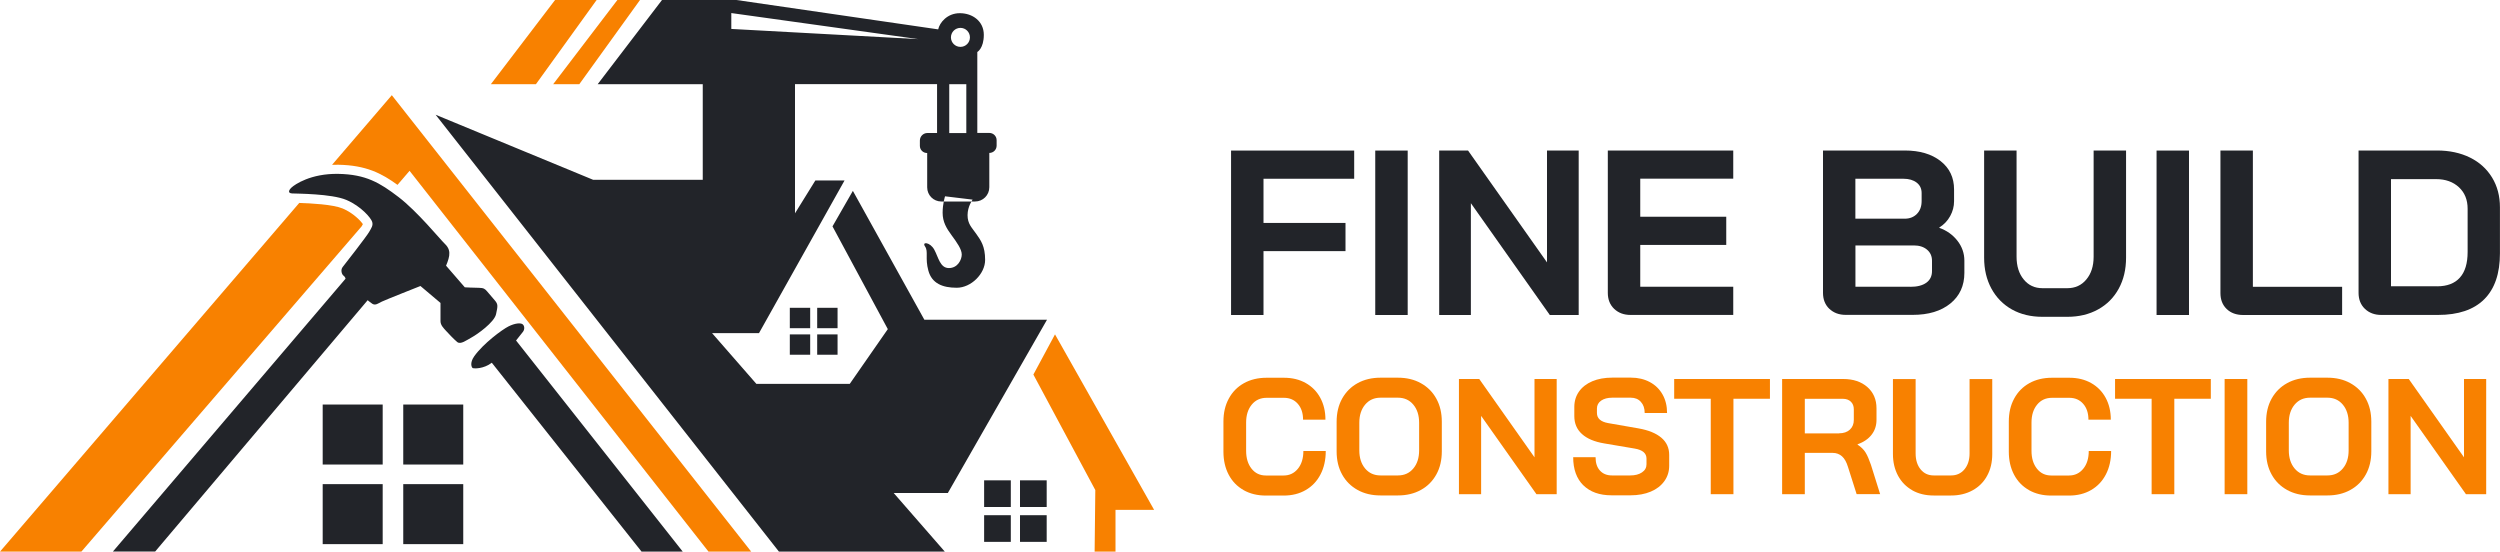 <?xml version="1.0" encoding="UTF-8"?>
<svg id="Layer_1__x28_1:1_x29_" xmlns="http://www.w3.org/2000/svg" version="1.1" viewBox="0 0 400 88.26">
  <!-- Generator: Adobe Illustrator 29.2.1, SVG Export Plug-In . SVG Version: 2.1.0 Build 116)  -->
  <defs>
    <style>
      .st0 {
        fill: #f88100;
      }

      .st1 {
        fill: #222429;
      }
    </style>
  </defs>
  <g>
    <path class="st0" d="M120.2,88.26h-6.84l-47.83-60.93-1.93,2.25c-2.58-1.87-5.05-3.14-9.45-3.22-.35,0-.69,0-1.02.01l9.56-11.14,57.51,73.04ZM57.9,36.15c.05-.09.12-.2.16-.29-.34-.5-1.51-1.77-3.23-2.5-1.58-.66-5.13-.83-6.95-.89L0,88.26h13.02l44.84-52.04.04-.07Z"/>
    <polygon class="st0" points="175.14 88.26 178.48 88.26 178.48 81.58 184.66 81.58 168.8 53.5 165.34 59.93 175.25 78.41 175.14 88.26"/>
    <path class="st1" d="M55.29,44.6s-.04-.29-.33-.5-.5-.92-.13-1.38,3.84-4.92,4.22-5.59.67-1.04.5-1.63-1.75-2.5-4.13-3.51-7.97-1-8.68-1.04-.58-.5-.08-.96,3.05-2.25,7.47-2.17,6.64,1.42,9.64,3.71,6.68,6.8,7.39,7.47.79,1.29.71,1.92-.5,1.59-.5,1.59l3,3.46s1.46.08,2.25.08,1,.21,1.29.54.71.83,1.25,1.46.5.88.21,2.21-3.05,3.26-3.88,3.71-1.79,1.21-2.34.75-1.38-1.34-1.79-1.79-.88-.92-.88-1.54v-2.92l-3.21-2.71s-5.59,2.21-6.18,2.5-1.04.67-1.54.33-.72-.56-.72-.56l-34,40.21h-6.76l37.23-43.66ZM78.69,58.04l23.96,30.22h6.59l-26.67-33.78s.81-1,1.11-1.4.25-.98-.08-1.21-1.19-.17-2.23.35-4.05,2.75-5.49,4.78c-.77,1.08-.42,1.85-.21,1.91s1.69.14,3.03-.88ZM51.63,64.73v9.6h9.6v-9.6h-9.6ZM64.52,64.73v9.6h9.6v-9.6h-9.6ZM51.63,77.46v9.6h9.6v-9.6h-9.6ZM64.52,77.46v9.6h9.6v-9.6h-9.6ZM151.21,31.4s-.39,1.17-.39,2.64.61,2.48,1.45,3.62,1.61,2.23,1.61,3.06-.64,2.17-2.06,2.17-1.67-1.73-2.34-2.95-2.03-1.31-1.47-.5-.03,1.84.53,3.87,2.25,2.73,4.54,2.73,4.54-2.23,4.54-4.45-.7-3.14-1.42-4.17-1.39-1.59-1.39-3,.81-2.48.81-2.48l-4.4-.53ZM126.37,49.25v3.26h3.26v-3.26h-3.26ZM130.75,49.25v3.26h3.26v-3.26h-3.26ZM126.37,53.5v3.26h3.26v-3.26h-3.26ZM130.75,53.5v3.26h3.26v-3.26h-3.26ZM157.46,76.85v4.27h4.27v-4.27h-4.27ZM163.2,76.85v4.27h4.27v-4.27h-4.27ZM157.46,82.43v4.27h4.27v-4.27h-4.27ZM163.2,82.43v4.27h4.27v-4.27h-4.27ZM151.67,78.88h-8.68l8.18,9.38h-26.54L69.7,18.36l25.21,10.41h17.53v-15.3h-16.81L105.92,0h11.91l32.28,4.7c.21-1.04,1.42-2.59,3.46-2.59s3.84,1.29,3.84,3.46-1.04,2.75-1.04,2.75v12.95h1.93c.64,0,1.16.52,1.16,1.16v.87c0,.65-.52,1.17-1.17,1.17v5.49c0,1.26-1.02,2.28-2.28,2.28h-5.4c-1.25,0-2.26-1.01-2.26-2.26v-5.5h-.03c-.63,0-1.14-.51-1.14-1.14v-.85c0-.67.54-1.21,1.21-1.21h1.54v-7.82h-22.73v20.67l3.26-5.26h4.67l-13.69,24.43h-7.51l7.09,8.12h14.94l6.09-8.76-8.85-16.44,3.26-5.68,11.44,20.62h19.62l-15.86,27.71ZM152.15,5.98c0,.84.68,1.52,1.52,1.52s1.52-.68,1.52-1.52-.68-1.52-1.52-1.52-1.52.68-1.52,1.52ZM151.88,21.29h2.73v-7.82h-2.73v7.82ZM117.01,4.63l29.92,1.63-29.92-4.17v2.55Z"/>
    <polygon class="st0" points="102.4 0 92.69 13.47 88.51 13.47 98.78 0 102.4 0"/>
    <polygon class="st0" points="95.46 0 85.75 13.47 78.54 13.47 88.81 0 95.46 0"/>
  </g>
  <g>
    <path class="st1" d="M196.97,24.09h19.7v4.51h-14.51v7.07h13.12v4.51h-13.12v10.22h-5.19v-26.31Z"/>
    <path class="st1" d="M220.04,24.09h5.19v26.31h-5.19v-26.31Z"/>
    <path class="st1" d="M230.27,24.09h4.62l12.63,17.89v-17.89h5.07v26.31h-4.62l-12.63-17.89v17.89h-5.07v-26.31Z"/>
    <path class="st1" d="M258.27,49.42c-.68-.65-1.02-1.5-1.02-2.56v-22.78h20.07v4.51h-14.88v6.09h13.76v4.51h-13.76v6.69h14.88v4.51h-16.43c-1.08,0-1.95-.33-2.63-.98Z"/>
    <path class="st1" d="M292.7,49.42c-.68-.65-1.02-1.5-1.02-2.56v-22.78h13.08c2.38,0,4.29.56,5.73,1.69,1.44,1.13,2.16,2.64,2.16,4.55v1.88c0,.83-.21,1.62-.62,2.37-.41.75-1,1.37-1.75,1.84v.04c1.2.43,2.17,1.12,2.91,2.07.74.95,1.11,2.02,1.11,3.19v1.95c0,2.05-.75,3.69-2.24,4.9s-3.5,1.82-6.03,1.82h-10.71c-1.08,0-1.95-.33-2.63-.98ZM304.76,34.99c.8,0,1.45-.26,1.95-.77.5-.51.75-1.2.75-2.05v-1.28c0-.7-.26-1.26-.79-1.67-.53-.41-1.23-.62-2.11-.62h-7.7v6.39h7.89ZM305.66,45.89c1.1,0,1.95-.22,2.56-.66.6-.44.9-1.06.9-1.86v-1.65c0-.73-.26-1.32-.79-1.77-.53-.45-1.23-.68-2.1-.68h-9.36v6.61h8.79Z"/>
    <path class="st1" d="M321.9,49.51c-1.4-.79-2.49-1.9-3.27-3.33-.78-1.43-1.17-3.08-1.17-4.96v-17.14h5.19v16.99c0,1.5.38,2.72,1.15,3.65.76.93,1.76,1.39,2.99,1.39h3.98c1.25,0,2.27-.46,3.04-1.39.78-.93,1.17-2.14,1.17-3.65v-16.99h5.19v17.14c0,1.88-.39,3.53-1.17,4.96s-1.88,2.54-3.31,3.33-3.07,1.18-4.92,1.18h-3.98c-1.85,0-3.48-.39-4.89-1.18Z"/>
    <path class="st1" d="M345.05,24.09h5.19v26.31h-5.19v-26.31Z"/>
    <path class="st1" d="M356.27,49.44c-.67-.64-1-1.49-1-2.54v-22.81h5.19v21.8h14.28v4.51h-15.82c-1.1,0-1.99-.32-2.65-.96Z"/>
    <path class="st1" d="M378.39,49.42c-.68-.65-1.02-1.5-1.02-2.56v-22.78h12.55c2,0,3.76.38,5.28,1.13,1.52.75,2.69,1.82,3.53,3.19.84,1.38,1.26,2.97,1.26,4.77v7.37c0,3.23-.84,5.68-2.52,7.35-1.68,1.67-4.15,2.5-7.4,2.5h-9.06c-1.08,0-1.95-.33-2.63-.98ZM389.93,45.81c1.6,0,2.82-.46,3.65-1.39s1.24-2.29,1.24-4.1v-6.92c0-1.43-.46-2.57-1.39-3.44-.93-.86-2.14-1.3-3.65-1.3h-7.22v17.14h7.37Z"/>
  </g>
  <g>
    <path class="st0" d="M198.97,78.41c-1.03-.58-1.82-1.4-2.38-2.46-.56-1.06-.84-2.29-.84-3.67v-4.84c0-1.39.28-2.61.86-3.67.57-1.06,1.38-1.88,2.42-2.46s2.25-.87,3.62-.87h2.79c1.32,0,2.47.28,3.47.84s1.78,1.35,2.33,2.36c.55,1.01.83,2.18.83,3.51h-3.58c0-1.05-.28-1.9-.84-2.54s-1.3-.96-2.21-.96h-2.79c-.98,0-1.77.36-2.37,1.09-.6.73-.9,1.68-.9,2.86v4.53c0,1.18.29,2.13.87,2.86.58.73,1.34,1.09,2.29,1.09h2.84c.93,0,1.69-.36,2.28-1.08.59-.72.88-1.67.88-2.84h3.58c0,1.42-.28,2.67-.84,3.75s-1.35,1.91-2.37,2.5c-1.02.59-2.19.88-3.53.88h-2.84c-1.35,0-2.54-.29-3.57-.87Z"/>
    <path class="st0" d="M217.21,78.39c-1.06-.59-1.89-1.41-2.47-2.47-.59-1.06-.88-2.29-.88-3.7v-4.74c0-1.4.29-2.64.88-3.7.59-1.06,1.41-1.89,2.47-2.47,1.06-.59,2.29-.88,3.67-.88h2.79c1.39,0,2.61.29,3.67.88,1.06.59,1.89,1.41,2.47,2.47.59,1.06.88,2.29.88,3.7v4.74c0,1.4-.29,2.64-.88,3.7-.59,1.06-1.41,1.89-2.47,2.47-1.06.59-2.29.88-3.67.88h-2.79c-1.39,0-2.61-.29-3.67-.88ZM223.67,76.07c1.02,0,1.84-.37,2.46-1.11s.93-1.7.93-2.9v-4.42c0-1.19-.31-2.16-.93-2.9s-1.44-1.11-2.46-1.11h-2.79c-1.02,0-1.84.37-2.46,1.11s-.93,1.7-.93,2.9v4.42c0,1.19.31,2.16.93,2.9s1.44,1.11,2.46,1.11h2.79Z"/>
    <path class="st0" d="M233.44,60.64h3.24l8.84,12.53v-12.53h3.55v18.43h-3.24l-8.85-12.53v12.53h-3.55v-18.43Z"/>
    <path class="st0" d="M253.34,77.66c-1.09-1.08-1.63-2.58-1.63-4.51h3.58c0,.91.23,1.63.7,2.14.47.52,1.11.78,1.93.78h2.92c.77,0,1.4-.16,1.88-.49.48-.32.72-.76.72-1.3v-.9c0-.86-.63-1.4-1.9-1.61l-4.84-.82c-1.58-.26-2.78-.77-3.59-1.51-.82-.74-1.22-1.7-1.22-2.86v-1.47c0-.93.25-1.75.75-2.46.5-.71,1.21-1.26,2.13-1.65.92-.39,1.99-.58,3.2-.58h2.97c1.14,0,2.15.24,3.03.71.88.47,1.56,1.14,2.04,1.99.48.85.72,1.84.72,2.96h-3.58c0-.74-.2-1.33-.61-1.78-.4-.45-.94-.67-1.61-.67h-2.97c-.74,0-1.33.16-1.78.47-.45.32-.67.74-.67,1.26v.71c0,.88.61,1.42,1.82,1.63l4.82.84c1.6.28,2.82.78,3.66,1.49.84.71,1.26,1.63,1.26,2.75v1.74c0,.93-.26,1.75-.78,2.47s-1.24,1.28-2.17,1.67-2.01.59-3.24.59h-3.03c-1.93,0-3.44-.54-4.53-1.62Z"/>
    <path class="st0" d="M273.71,63.8h-5.84v-3.16h15.32v3.16h-5.84v15.27h-3.63v-15.27Z"/>
    <path class="st0" d="M285.13,60.64h9.79c1.6,0,2.88.43,3.86,1.29.97.86,1.46,1.99,1.46,3.4v1.84c0,.91-.26,1.71-.78,2.38s-1.27,1.19-2.25,1.54v.05c.56.37.99.79,1.28,1.26.29.47.57,1.13.86,1.97l1.47,4.69h-3.76l-1.39-4.37c-.23-.75-.54-1.32-.95-1.68s-.9-.55-1.5-.55h-4.45v6.61h-3.63v-18.43ZM294.24,69.33c.74,0,1.32-.2,1.74-.59.42-.39.63-.91.63-1.54v-1.71c0-.51-.16-.92-.47-1.22s-.74-.46-1.26-.46h-6.11v5.53h5.48Z"/>
    <path class="st0" d="M305.98,78.45c-.98-.55-1.75-1.33-2.29-2.33-.54-1-.82-2.16-.82-3.47v-12h3.63v11.9c0,1.05.27,1.91.8,2.55.53.65,1.23.97,2.09.97h2.79c.88,0,1.59-.33,2.13-.97.54-.65.82-1.5.82-2.55v-11.9h3.63v12c0,1.32-.27,2.47-.82,3.47-.54,1-1.32,1.78-2.32,2.33-1,.55-2.15.83-3.45.83h-2.79c-1.3,0-2.44-.28-3.42-.83Z"/>
    <path class="st0" d="M324.63,78.41c-1.03-.58-1.82-1.4-2.38-2.46-.56-1.06-.84-2.29-.84-3.67v-4.84c0-1.39.28-2.61.86-3.67.57-1.06,1.38-1.88,2.42-2.46s2.25-.87,3.62-.87h2.79c1.32,0,2.47.28,3.47.84s1.78,1.35,2.33,2.36c.55,1.01.83,2.18.83,3.51h-3.58c0-1.05-.28-1.9-.84-2.54s-1.3-.96-2.21-.96h-2.79c-.98,0-1.77.36-2.37,1.09-.6.73-.9,1.68-.9,2.86v4.53c0,1.18.29,2.13.87,2.86.58.73,1.34,1.09,2.29,1.09h2.84c.93,0,1.69-.36,2.28-1.08.59-.72.88-1.67.88-2.84h3.58c0,1.42-.28,2.67-.84,3.75s-1.35,1.91-2.37,2.5c-1.02.59-2.19.88-3.53.88h-2.84c-1.35,0-2.54-.29-3.57-.87Z"/>
    <path class="st0" d="M344.25,63.8h-5.84v-3.16h15.32v3.16h-5.84v15.27h-3.63v-15.27Z"/>
    <path class="st0" d="M355.94,60.64h3.63v18.43h-3.63v-18.43Z"/>
    <path class="st0" d="M365.93,78.39c-1.06-.59-1.89-1.41-2.47-2.47-.59-1.06-.88-2.29-.88-3.7v-4.74c0-1.4.29-2.64.88-3.7.59-1.06,1.41-1.89,2.47-2.47,1.06-.59,2.29-.88,3.67-.88h2.79c1.39,0,2.61.29,3.67.88,1.06.59,1.89,1.41,2.47,2.47.59,1.06.88,2.29.88,3.7v4.74c0,1.4-.29,2.64-.88,3.7-.59,1.06-1.41,1.89-2.47,2.47-1.06.59-2.29.88-3.67.88h-2.79c-1.39,0-2.61-.29-3.67-.88ZM372.39,76.07c1.02,0,1.84-.37,2.46-1.11s.93-1.7.93-2.9v-4.42c0-1.19-.31-2.16-.93-2.9s-1.44-1.11-2.46-1.11h-2.79c-1.02,0-1.84.37-2.46,1.11s-.93,1.7-.93,2.9v4.42c0,1.19.31,2.16.93,2.9s1.44,1.11,2.46,1.11h2.79Z"/>
    <path class="st0" d="M382.16,60.64h3.24l8.84,12.53v-12.53h3.55v18.43h-3.24l-8.85-12.53v12.53h-3.55v-18.43Z"/>
  </g>
</svg>